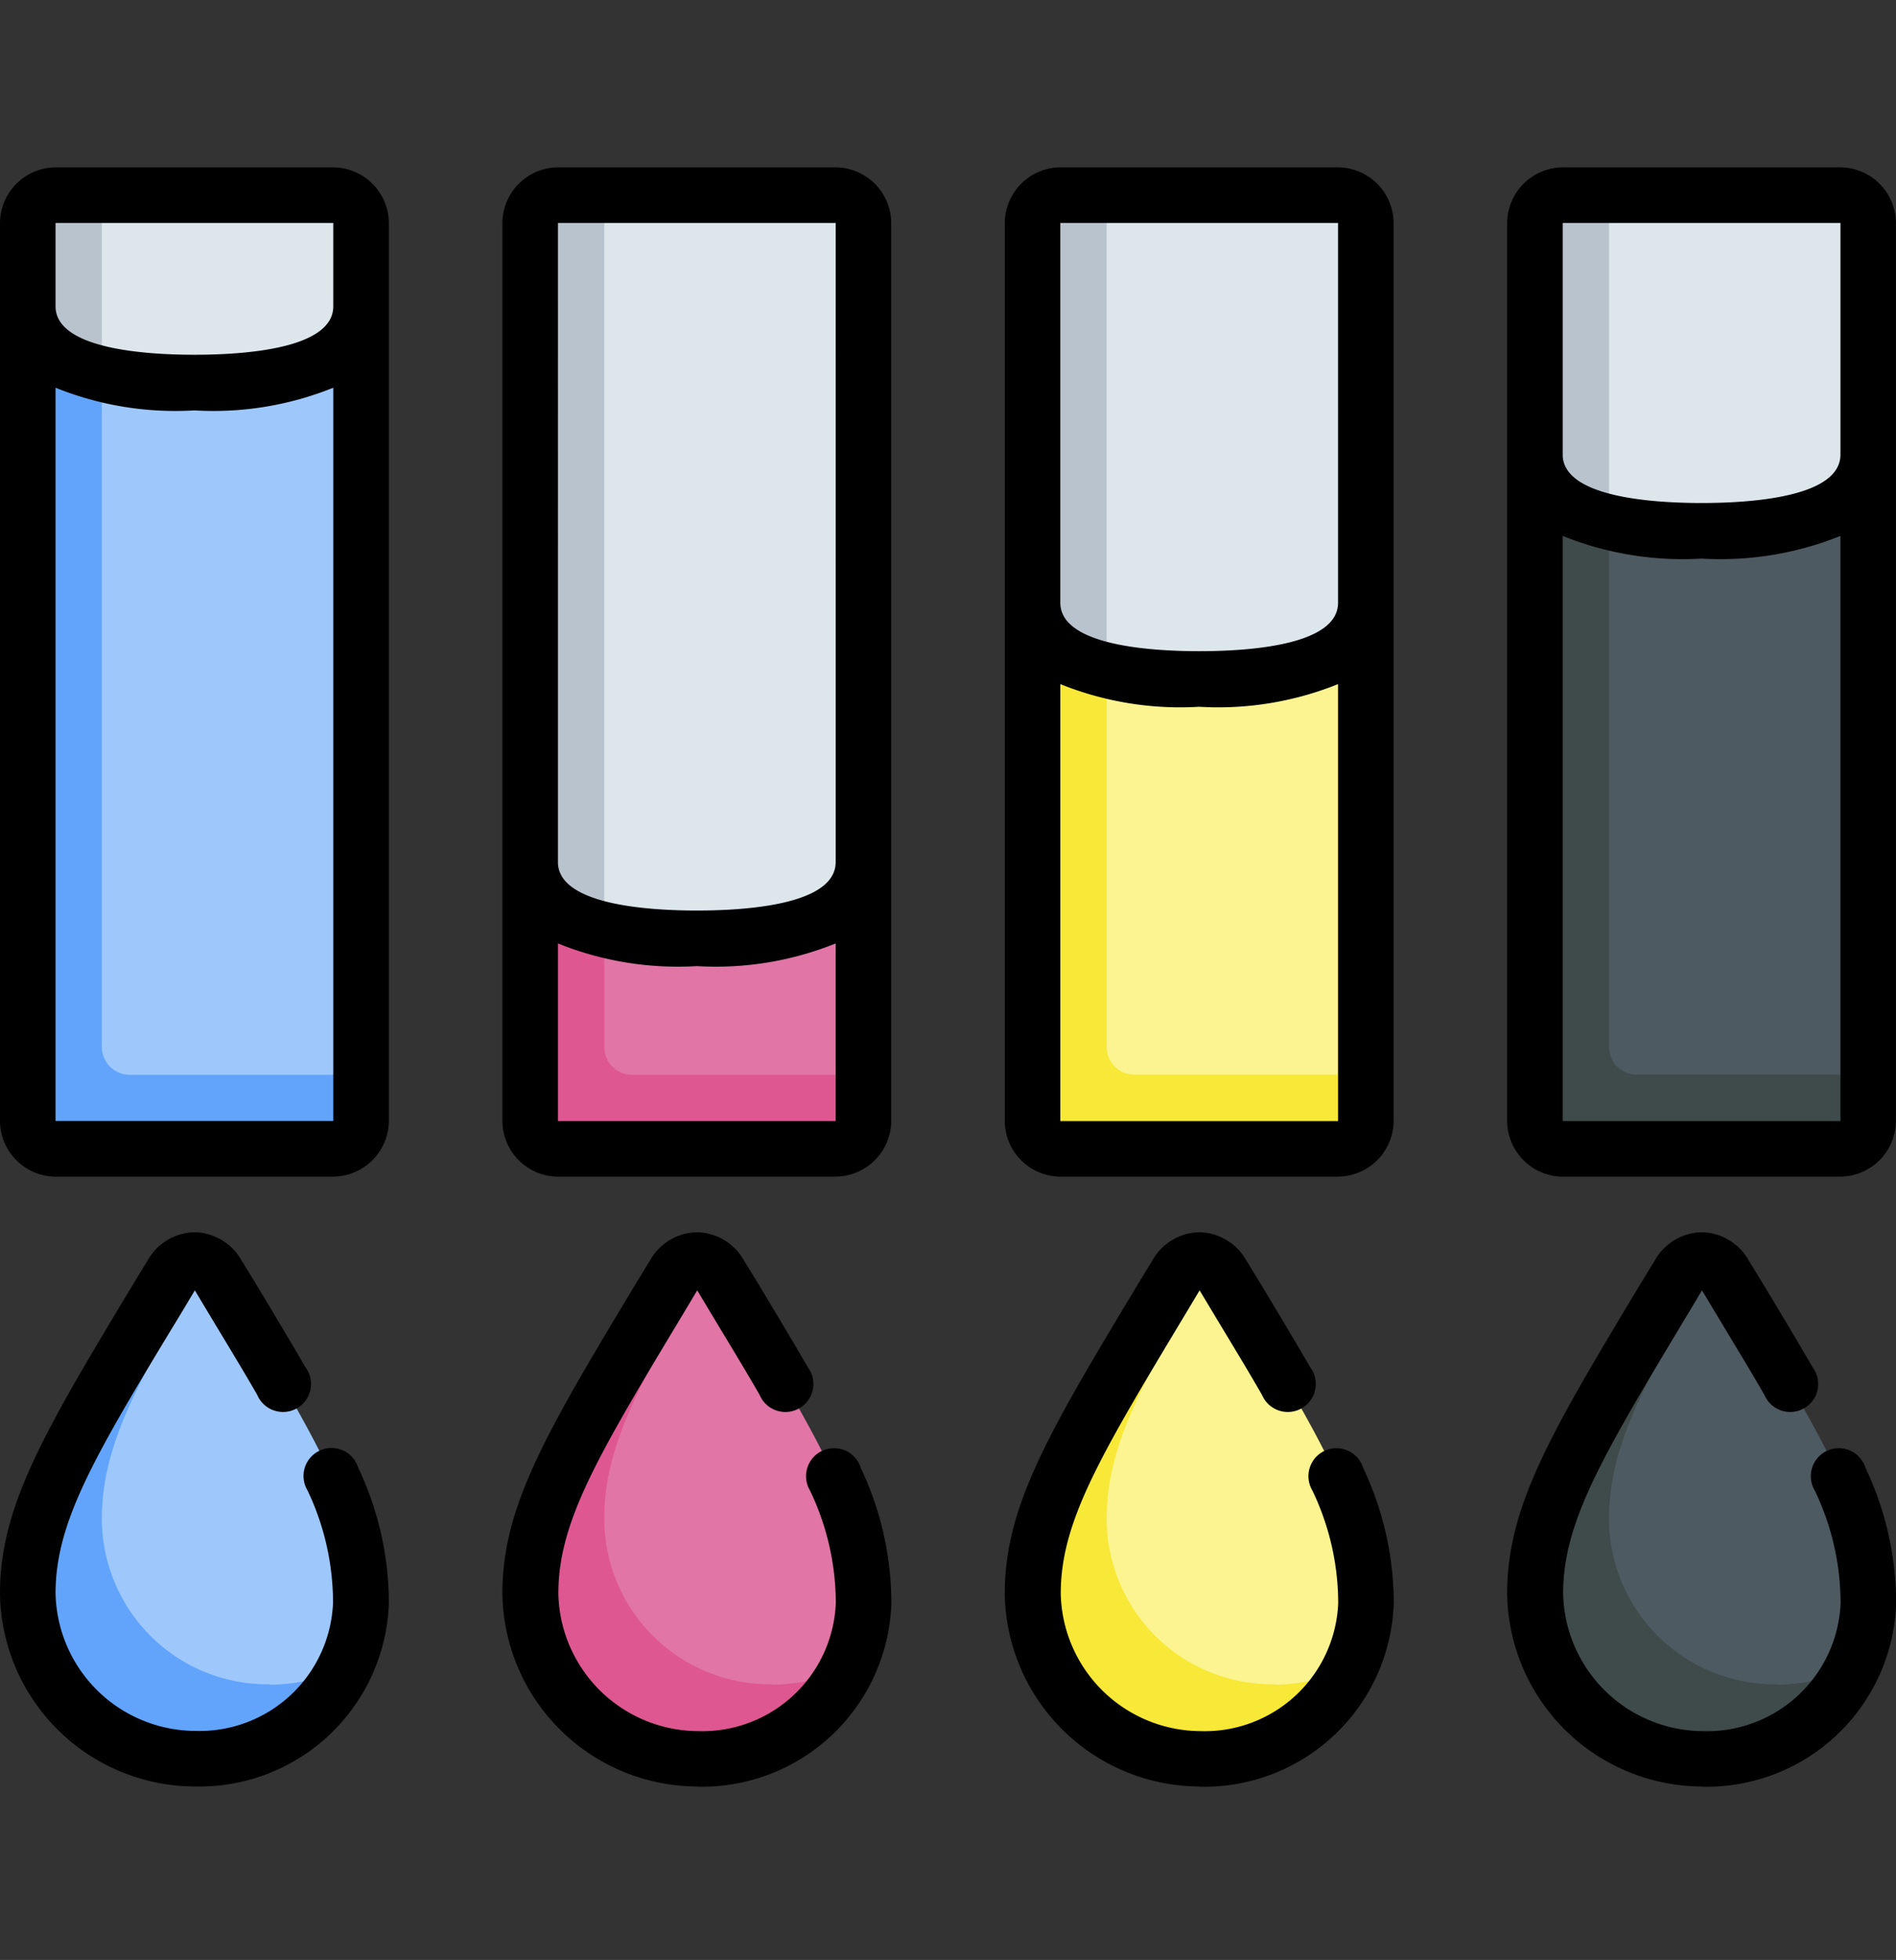 <svg xmlns="http://www.w3.org/2000/svg" width="27.101" height="28" viewBox="0 0 27.101 28">
  <rect x="0" y="0" width="27.101" height="28" fill="#333333" stroke="none"/>
  <g id="Group_461" data-name="Group 461" transform="translate(0 0.406)">
    <g id="Frame" transform="translate(0)">
      <rect id="Frame-2" data-name="Frame" width="27" height="28" transform="translate(0.101 -0.406)" fill="none"/>
      <g id="Group" transform="translate(0 1.985)">
        <path id="Vector" d="M4.234,4.845a2.089,2.089,0,0,1-.206.9,2.7,2.7,0,0,1-1.6.789C.956,6.539,0,5.749,0,3.939,0,2.348,2.036,0,2.036,0a.458.458,0,0,1,.145.153C3.649,2.6,4.234,3.506,4.234,4.845Z" transform="translate(0.926 15.665)" fill="#9ec8fc"/>
        <path id="Vector-2" data-name="Vector" d="M3.463,6.066a2.457,2.457,0,0,0,1.094-.26A2.378,2.378,0,0,1,2.4,7.124,2.368,2.368,0,0,1,0,4.763C0,3.562.655,2.534,2.052.207A.359.359,0,0,1,2.566.056C1.543,1.767,1.059,2.672,1.059,3.7a2.368,2.368,0,0,0,2.4,2.361Z" transform="translate(0.397 15.61)" fill="#62a4fb"/>
        <path id="Vector-3" data-name="Vector" d="M4.234,0V10.978L0,11.507.529,0Z" transform="translate(0.926 1.985)" fill="#9ec8fc"/>
        <path id="Vector-4" data-name="Vector" d="M1.175,10.862a.4.4,0,0,0,.281.116H4.764v.662a.4.4,0,0,1-.4.4H.4a.4.4,0,0,1-.4-.4V0H1.059V10.581a.4.4,0,0,0,.116.281Z" transform="translate(0.397 1.985)" fill="#62a4fb"/>
        <path id="Vector-5" data-name="Vector" d="M1.853,2.677A6.113,6.113,0,0,1,.529,2.556L0,1.14.529,0H3.837a.4.4,0,0,1,.4.4V1.588C4.234,2.43,3.168,2.677,1.853,2.677Z" transform="translate(0.926 0.397)" fill="#dce6eb"/>
        <path id="Vector-6" data-name="Vector" d="M1.059,0V2.556C.42,2.411,0,2.116,0,1.588V.4A.4.4,0,0,1,.4,0Z" transform="translate(0.397 0.397)" fill="#b9c3cd"/>
        <path id="Vector-7" data-name="Vector" d="M4.234,4.845a2.089,2.089,0,0,1-.206.9,2.7,2.7,0,0,1-1.6.789C.956,6.539,0,5.749,0,3.939,0,2.348,2.036,0,2.036,0a.458.458,0,0,1,.145.153C3.649,2.6,4.235,3.506,4.234,4.845Z" transform="translate(8.107 15.665)" fill="#e175a5"/>
        <path id="Vector-8" data-name="Vector" d="M3.463,6.066a2.457,2.457,0,0,0,1.094-.26A2.378,2.378,0,0,1,2.4,7.124,2.368,2.368,0,0,1,0,4.763C0,3.562.655,2.534,2.052.207A.359.359,0,0,1,2.566.056C1.543,1.767,1.059,2.672,1.059,3.7a2.368,2.368,0,0,0,2.4,2.361Z" transform="translate(7.578 15.61)" fill="#de5791"/>
        <path id="Vector-9" data-name="Vector" d="M4.234,0V3.038L0,3.567.529,0Z" transform="translate(8.107 9.925)" fill="#e175a5"/>
        <path id="Vector-10" data-name="Vector" d="M1.175,2.922a.4.4,0,0,0,.281.116H4.764V3.7a.4.4,0,0,1-.4.4H.4A.4.4,0,0,1,0,3.7V0H1.059V2.641a.4.4,0,0,0,.116.281Z" transform="translate(7.578 9.925)" fill="#de5791"/>
        <path id="Vector-11" data-name="Vector" d="M1.853,10.617A6.113,6.113,0,0,1,.529,10.5L0,9.08.529,0H3.837a.4.4,0,0,1,.4.4V9.528C4.234,10.369,3.168,10.617,1.853,10.617Z" transform="translate(8.107 0.397)" fill="#dce6eb"/>
        <path id="Vector-12" data-name="Vector" d="M1.059,0V10.5C.42,10.35,0,10.056,0,9.528V.4A.4.4,0,0,1,.4,0Z" transform="translate(7.578 0.397)" fill="#b9c3cd"/>
        <path id="Vector-13" data-name="Vector" d="M4.234,4.845a2.089,2.089,0,0,1-.206.9,2.7,2.7,0,0,1-1.6.789C.956,6.539,0,5.749,0,3.939,0,2.348,2.036,0,2.036,0a.458.458,0,0,1,.145.153C3.649,2.6,4.234,3.506,4.234,4.845Z" transform="translate(15.288 15.665)" fill="#fbf490"/>
        <path id="Vector-14" data-name="Vector" d="M3.463,6.066a2.457,2.457,0,0,0,1.094-.26A2.378,2.378,0,0,1,2.4,7.124,2.368,2.368,0,0,1,0,4.763C0,3.562.655,2.534,2.052.207A.359.359,0,0,1,2.566.056C1.543,1.767,1.059,2.672,1.059,3.7a2.368,2.368,0,0,0,2.4,2.361Z" transform="translate(14.759 15.61)" fill="#f8e837"/>
        <path id="Vector-15" data-name="Vector" d="M4.234,0V6.743L0,7.273.529,0Z" transform="translate(15.288 6.219)" fill="#fbf490"/>
        <path id="Vector-16" data-name="Vector" d="M1.175,6.627a.4.4,0,0,0,.281.116H4.764V7.4a.4.4,0,0,1-.4.4H.4A.4.4,0,0,1,0,7.4V0H1.059V6.346a.4.4,0,0,0,.116.281Z" transform="translate(14.759 6.219)" fill="#f8e837"/>
        <path id="Vector-17" data-name="Vector" d="M1.853,6.912A6.113,6.113,0,0,1,.529,6.791L0,5.375.529,0H3.837a.4.4,0,0,1,.4.4V5.822c0,.842-1.066,1.089-2.382,1.089Z" transform="translate(15.288 0.397)" fill="#dce6eb"/>
        <path id="Vector-18" data-name="Vector" d="M1.059,0V6.791C.42,6.645,0,6.351,0,5.822V.4A.4.4,0,0,1,.4,0Z" transform="translate(14.759 0.397)" fill="#b9c3cd"/>
        <path id="Vector-19" data-name="Vector" d="M4.234,4.845a2.089,2.089,0,0,1-.206.9,2.7,2.7,0,0,1-1.6.789C.956,6.539,0,5.749,0,3.939,0,2.348,2.036,0,2.036,0a.458.458,0,0,1,.145.153C3.649,2.6,4.234,3.506,4.234,4.845Z" transform="translate(22.469 15.665)" fill="#4e5a61"/>
        <path id="Vector-20" data-name="Vector" d="M3.463,6.066a2.457,2.457,0,0,0,1.094-.26A2.378,2.378,0,0,1,2.4,7.124,2.368,2.368,0,0,1,0,4.763C0,3.562.655,2.534,2.052.207A.359.359,0,0,1,2.566.056C1.543,1.767,1.059,2.672,1.059,3.7a2.368,2.368,0,0,0,2.4,2.361Z" transform="translate(21.94 15.61)" fill="#3f4a4a"/>
        <path id="Vector-21" data-name="Vector" d="M4.234,0V8.861L0,9.39.529,0Z" transform="translate(22.469 4.102)" fill="#4e5a61"/>
        <path id="Vector-22" data-name="Vector" d="M1.175,8.744a.4.4,0,0,0,.281.116H4.764v.662a.4.4,0,0,1-.4.4H.4a.4.4,0,0,1-.4-.4V0H1.059V8.464a.4.4,0,0,0,.116.281Z" transform="translate(21.94 4.102)" fill="#3f4a4a"/>
        <path id="Vector-23" data-name="Vector" d="M1.853,4.794A6.113,6.113,0,0,1,.529,4.674L0,3.257.529,0H3.837a.4.4,0,0,1,.4.4V3.705C4.234,4.547,3.168,4.794,1.853,4.794Z" transform="translate(22.469 0.397)" fill="#dce6eb"/>
        <path id="Vector-24" data-name="Vector" d="M1.059,0V4.674C.42,4.528,0,4.234,0,3.705V.4A.4.4,0,0,1,.4,0Z" transform="translate(21.94 0.397)" fill="#b9c3cd"/>
        <path id="Vector-25" data-name="Vector" d="M2.778,23.131A2.794,2.794,0,0,1,0,20.373c0-1.253.639-2.316,1.912-4.433l.2-.327a.786.786,0,0,1,.669-.4h0a.788.788,0,0,1,.67.4l.2.326c.272.452.506.842.713,1.2a.4.4,0,1,1-.686.4c-.2-.35-.438-.738-.708-1.188l-.185-.308-.185.309C1.357,18.4.794,19.34.794,20.373a2.007,2.007,0,0,0,2,1.964,1.909,1.909,0,0,0,1.966-1.826A3.723,3.723,0,0,0,4.395,18.9a.4.4,0,1,1,.726-.322,4.517,4.517,0,0,1,.437,1.933,2.71,2.71,0,0,1-2.753,2.62H2.778Zm1.986-8.712H.794A.8.8,0,0,1,0,13.624V.794A.8.8,0,0,1,.794,0h3.97a.8.8,0,0,1,.794.794v12.83A.8.8,0,0,1,4.764,14.418ZM.794,3.148V13.624h3.97V3.148a4.583,4.583,0,0,1-1.985.324A4.582,4.582,0,0,1,.794,3.148Zm0-1.163c0,.6,1.244.692,1.985.692s1.985-.09,1.985-.692V.794H.794ZM17.14,23.131a2.794,2.794,0,0,1-2.778-2.758c0-1.253.639-2.316,1.912-4.433l.2-.327a.786.786,0,0,1,.669-.4h0a.788.788,0,0,1,.67.4l.2.326c.272.452.506.842.713,1.2a.4.4,0,1,1-.686.4c-.2-.35-.438-.738-.708-1.188l-.185-.308-.185.309c-1.235,2.053-1.8,2.991-1.8,4.024a2.007,2.007,0,0,0,2,1.964,1.909,1.909,0,0,0,1.966-1.826,3.723,3.723,0,0,0-.369-1.611.4.4,0,1,1,.726-.322,4.517,4.517,0,0,1,.437,1.933,2.71,2.71,0,0,1-2.753,2.62H17.14Zm1.986-8.712h-3.97a.8.8,0,0,1-.794-.794V.794A.8.8,0,0,1,15.156,0h3.97a.8.8,0,0,1,.794.794v12.83A.8.8,0,0,1,19.126,14.418Zm-3.97-7.036v6.242h3.97V7.382a4.583,4.583,0,0,1-1.985.324,4.582,4.582,0,0,1-1.985-.324Zm0-1.163c0,.6,1.244.692,1.985.692s1.985-.09,1.985-.692V.794h-3.97Zm9.165,16.911a2.794,2.794,0,0,1-2.778-2.758c0-1.253.639-2.316,1.912-4.433l.2-.327a.786.786,0,0,1,.669-.4h0a.788.788,0,0,1,.67.4l.2.326c.272.452.506.842.713,1.2a.4.4,0,1,1-.686.4c-.2-.35-.438-.738-.708-1.188l-.185-.308-.185.309c-1.235,2.054-1.8,2.991-1.8,4.024a2.007,2.007,0,0,0,2,1.964,1.909,1.909,0,0,0,1.966-1.826,3.723,3.723,0,0,0-.369-1.611.4.4,0,1,1,.726-.322,4.517,4.517,0,0,1,.437,1.933,2.71,2.71,0,0,1-2.753,2.62h-.027Zm1.986-8.712h-3.97a.8.8,0,0,1-.794-.794V.794A.8.8,0,0,1,22.337,0h3.97A.8.8,0,0,1,27.1.794v12.83A.8.8,0,0,1,26.307,14.418Zm-3.97-9.153v8.359h3.97V5.265a4.583,4.583,0,0,1-1.985.324,4.582,4.582,0,0,1-1.985-.324Zm0-1.163c0,.6,1.244.692,1.985.692s1.985-.09,1.985-.692V.794h-3.97ZM9.959,23.131a2.794,2.794,0,0,1-2.778-2.758c0-1.253.639-2.316,1.912-4.433l.2-.327a.786.786,0,0,1,.669-.4h0a.788.788,0,0,1,.67.4l.2.326c.272.452.506.842.713,1.2a.4.4,0,1,1-.686.4c-.2-.35-.438-.738-.708-1.188l-.185-.308-.185.309c-1.235,2.053-1.8,2.991-1.8,4.024a2.007,2.007,0,0,0,2,1.964,1.909,1.909,0,0,0,1.966-1.826,3.723,3.723,0,0,0-.369-1.611.4.4,0,1,1,.726-.322,4.517,4.517,0,0,1,.437,1.933,2.71,2.71,0,0,1-2.753,2.62H9.959Zm1.986-8.712H7.975a.8.8,0,0,1-.794-.794V.794A.8.8,0,0,1,7.975,0h3.97a.8.8,0,0,1,.794.794v12.83a.8.8,0,0,1-.794.794Zm-3.97-3.331v2.537h3.97V11.087a4.583,4.583,0,0,1-1.985.324,4.582,4.582,0,0,1-1.985-.324Zm0-1.163c0,.6,1.244.692,1.985.692s1.985-.09,1.985-.692V.794H7.975Z" transform="translate(0 0)"/>
      </g>
    </g>
  </g>
</svg>

